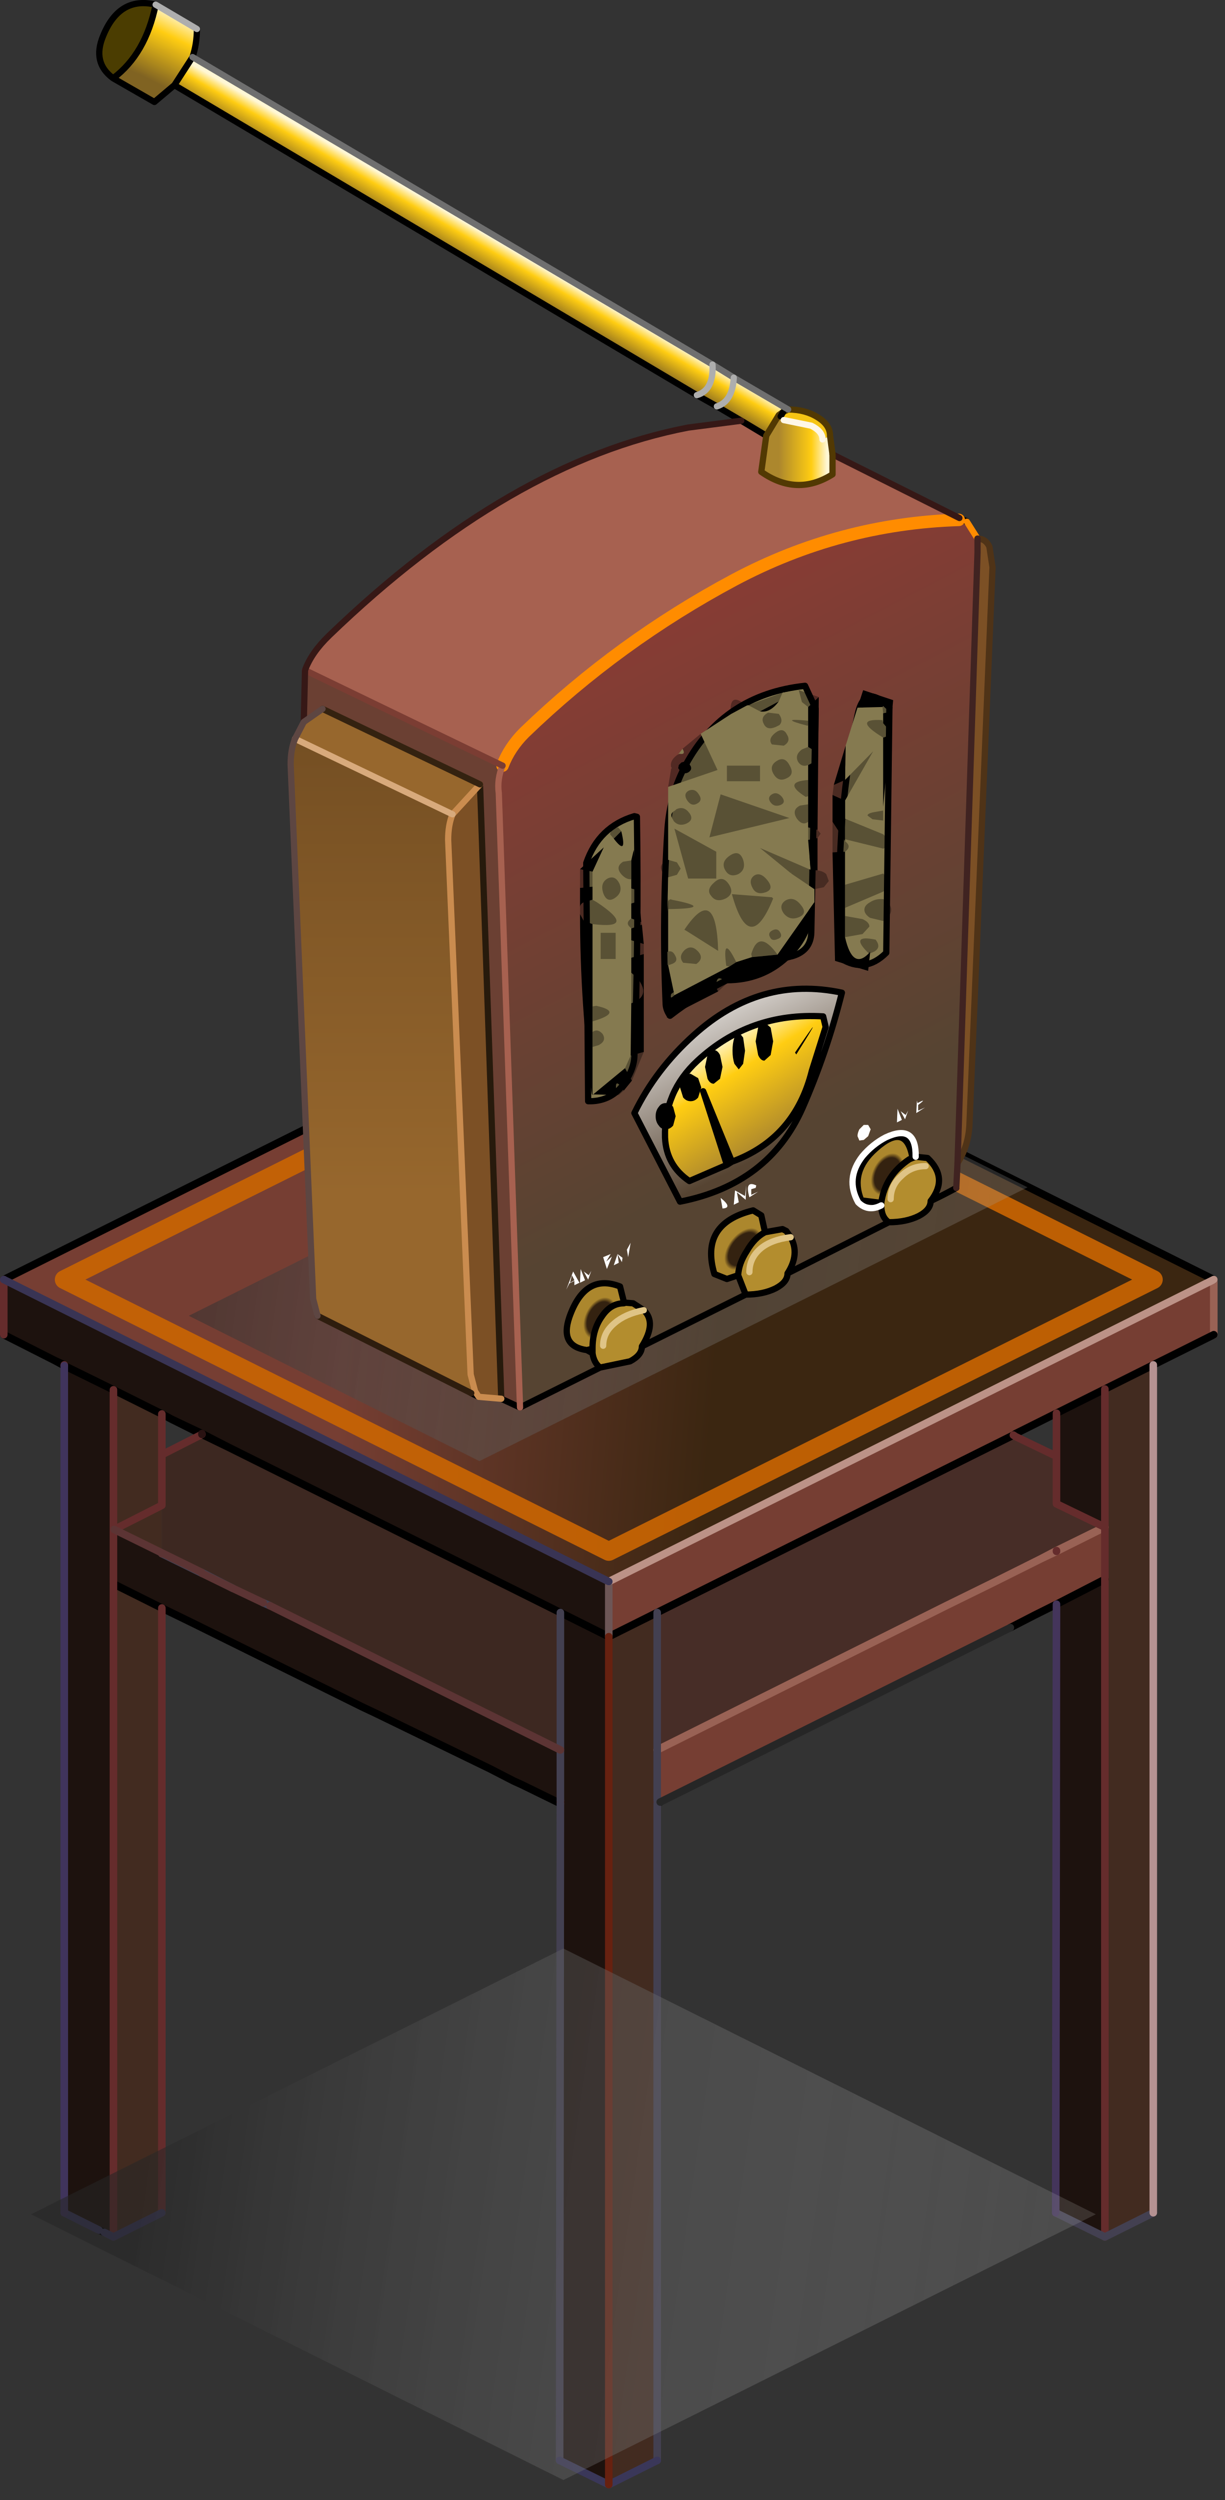 <svg xmlns="http://www.w3.org/2000/svg" xmlns:xlink="http://www.w3.org/1999/xlink" height="100" width="49"><rect width="100%" height="100%" fill="#333333" stroke="none"/><use height="100.3" transform="matrix(.605 0 0 .604 0 38.952)" width="80.5" xlink:href="#sprite0"/><use height="117.15" transform="matrix(.5 0 0 .499 3.851 -.013)" width="74.5" xlink:href="#sprite1"/><defs id="defs303"><linearGradient gradientTransform="matrix(-.022 -.002 .002 -.024 1.1 -29.8)" gradientUnits="userSpaceOnUse" id="gradient0" spreadMethod="pad" x1="-819.2" x2="819.2"><stop offset=".322" stop-color="#3b2611" id="stop60"/><stop offset="1" stop-color="#763e33" id="stop62"/></linearGradient><linearGradient gradientTransform="matrix(.056 .007 -.003 .021 15.35 34.35)" gradientUnits="userSpaceOnUse" id="gradient1" spreadMethod="pad" x1="-819.2" x2="819.2"><stop offset="0" stop-color="#262626" stop-opacity=".561" id="stop65"/><stop offset="1" stop-color="#fff" stop-opacity="0" id="stop67"/></linearGradient><linearGradient gradientTransform="matrix(.074 .01 -.004 .028 63 103.9)" gradientUnits="userSpaceOnUse" id="gradient2" spreadMethod="pad" x1="-819.2" x2="819.2"><stop offset="0" stop-color="#262626" stop-opacity=".561" id="stop164"/><stop offset="1" stop-color="#fff" stop-opacity="0" id="stop166"/></linearGradient><linearGradient gradientTransform="matrix(0 -.036 .023 -.012 51.05 63.75)" gradientUnits="userSpaceOnUse" id="gradient3" spreadMethod="pad" x1="-819.2" x2="819.2"><stop offset="0" stop-color="#564432" id="stop169"/><stop offset="1" stop-color="#943a35" id="stop171"/></linearGradient><linearGradient gradientTransform="matrix(0 -.064 .009 0 22.6 43.3)" gradientUnits="userSpaceOnUse" id="gradient4" spreadMethod="pad" x1="-819.2" x2="819.2"><stop offset="0" stop-color="#97672d" id="stop174"/><stop offset="1" stop-color="#342210" id="stop176"/></linearGradient><linearGradient gradientTransform="matrix(0 -.011 .01 -.005 51.05 84.6)" gradientUnits="userSpaceOnUse" id="gradient5" spreadMethod="pad" x1="-819.2" x2="819.2"><stop offset="0" stop-color="#564432" id="stop179"/><stop offset="1" stop-color="#fff" id="stop181"/></linearGradient><linearGradient gradientTransform="matrix(.004 .006 -.008 .005 51.7 88.85)" gradientUnits="userSpaceOnUse" id="gradient6" spreadMethod="pad" x1="-819.2" x2="819.2"><stop offset="0" stop-color="#fff7d5" id="stop184"/><stop offset=".255" stop-color="#ffcd12" id="stop186"/><stop offset=".784" stop-color="#ac872d" id="stop188"/></linearGradient><linearGradient gradientTransform="matrix(-.003 0 0 -.003 55.7 36.1)" gradientUnits="userSpaceOnUse" id="gradient10" spreadMethod="pad" x1="-819.2" x2="819.2"><stop offset="0" stop-color="#fff7d5" id="stop206"/><stop offset=".255" stop-color="#ffcd12" id="stop208"/><stop offset=".784" stop-color="#ac872d" id="stop210"/></linearGradient><linearGradient gradientTransform="matrix(-.001 .002 -.031 -.018 28.9 19.75)" gradientUnits="userSpaceOnUse" id="gradient11" spreadMethod="pad" x1="-819.2" x2="819.2"><stop offset="0" stop-color="#fff7d5" id="stop213"/><stop offset=".255" stop-color="#ffcd12" id="stop215"/><stop offset=".784" stop-color="#806322" id="stop217"/></linearGradient><linearGradient gradientTransform="matrix(-.002 .004 -.002 -.001 4.4 4.25)" gradientUnits="userSpaceOnUse" id="gradient12" spreadMethod="pad" x1="-819.2" x2="819.2"><stop offset="0" stop-color="#fff7d5" id="stop220"/><stop offset=".255" stop-color="#ffcd12" id="stop222"/><stop offset=".784" stop-color="#806322" id="stop224"/></linearGradient><g id="sprite0" transform="translate(40.25 50.15)"><use height="100.3" transform="translate(-40.25 -50.15)" width="80.5" xlink:href="#shape0" id="use8" x="0" y="0"/></g><g id="shape0" transform="translate(40.25 50.15)"><path d="M40-29.9v3.65l-4 2-3.2 1.6-3.2 1.6-2.7 1.35-.15.1L3.2-7.85 0-6.25V-9.9l40-20M29.6-8.4l-1.5.75-1.55.8L3.4 4.7l-.2-.1V1.25L22.3-8.3l3.15-1.55 3.1-1.55 1.05-.55v.05l3.2-1.6v3.45L29.6-8.4m0-3.5l-1.05.5 1.05-.5" fill="#763e33" fill-rule="evenodd" stroke="none" id="path11"/><path d="M36-24.25V31.9l-3.2 1.6v-56.15l3.2-1.6M3.2 4.8v43.5L0 49.9V-6.25l3.2-1.6V4.8M-29.55-8.15V31.9l-3.2 1.6V-9.75l3.2 1.6m0-12.85v6.05l-3.15 1.6 3.15-1.6v3.15l-3.15-1.55h-.05v-9.25l3.2 1.6" fill="#422b20" fill-rule="evenodd" stroke="none" id="path13"/><path d="M32.8 33.5l-3.25-1.6.05-40.3 3.2-1.65V33.5M0 49.9l-3.25-1.6.05-43.5V1.25 4.6l-.2.1-2.35-1.15-.55-.25-1.55-.8h-.05l-.1.05-4.6-2.3h-.05l-2.7-1.4-.95-.45-11.1-5.5-2.15-1.05-3.2-1.6V33.5l-.6-.3-.35-.15-2.3-1.15v-56.1l3.25 1.6-3.25-1.6v-.05l-.65-.3-3.35-1.7v-3.65l40 20v59.8m29.6-70.95l3.2-1.6v9.15l-3.2-1.55v-6m0 9.1l3.15-1.55h.05l-3.2 1.6v-.05m-58.5-8.7l-.65-.35-3.2-1.6v9.25h.05l3.15 1.55v.05l2.65 1.3 2.05 1 2 .95.45.2 19.2 9.55v-9.1L-25.15-18.8l-1.75-.9-2-.95M0-6.25l-3.2-1.6L0-6.25m-32.75-3.5v-3.6 3.6m17.4 8.6l7.5 3.65-7.5-3.65" fill="#1d120e" fill-rule="evenodd" stroke="none" id="path15"/><path d="M3.2-7.85L26.75-19.6l.15.1 2.7 1.3v3.15l3.2 1.55h-.05l-3.15 1.55-1.05.55-3.1 1.55L22.3-8.3 3.2 1.25v-9.1" fill="#472d27" fill-rule="evenodd" stroke="none" id="path17"/><path d="M26.75-19.6l.15-.1v.2l-.15-.1m-56.3 1.3l2.65-1.35v-.05l1.75.9L-3.2-7.85v9.1L-22.4-8.3l-.45-.2-4.05-2.1v.1l-2.65-1.3 2.65 1.3v.05l-2.65-1.3v-6.55m2.65-1.35l1.75.85-1.75-.85" fill="#3d2821" fill-rule="evenodd" stroke="none" id="path19"/><path d="M-40-29.9l40-20 40 20-40 20-40-20m40 18l36-18-36-18-36 18 36 18-36-18 36-18 36 18-36 18" fill="url(#gradient0)" fill-rule="evenodd" stroke="none" id="path21"/><path d="M-26.9-19.65l-2-1 2 .95v.05" fill="#5f2f29" fill-rule="evenodd" stroke="none" id="path23"/><path d="M40-29.9v3.65m-10.4 14.3l3.15-1.55h.05M3.2 1.25L22.3-8.3l3.15-1.55 3.1-1.55 1.05-.55m0 .05l3.2-1.6m-4.25 2.1l1.05-.5" fill="none" stroke="#996255" stroke-linecap="round" stroke-linejoin="round" stroke-width=".5" id="path25"/><path d="M40-26.25l-4 2M29.6-8.4l-1.5.75-1.55.8M3.4 4.7l-.2.1m-6.4 0l-.2-.1-2.35-1.15-.55-.25-1.55-.8-7.5-3.65-.95-.45-11.1-5.5-2.15-1.05m-3.8 41.35l-.35-.15M-36-24.2l-.65-.35-3.35-1.7m0-3.65l40-20 40 20M0-6.25l3.2-1.6L26.75-19.6l.15-.1 2.7-1.35 3.2-1.6 3.2-1.6M29.6-8.4l3.2-1.65M3.4 4.7l-.2-.1m-32.1-25.25l-.65-.35-3.2-1.6-3.25-1.6m9.1 4.55l-2-1 2 .95 1.75.9L-3.2-7.85 0-6.25M-25.15-18.8l-1.75-.85m-9.1-4.6l-.65-.3m3.9 14.8l3.2 1.6M-3.2 4.6l-.2.1" fill="none" stroke="#000" stroke-linecap="round" stroke-linejoin="round" stroke-width=".5" id="path27"/><path d="M0-9.9v3.65" fill="none" stroke="#6d5656" stroke-linecap="round" stroke-linejoin="round" stroke-width=".5" id="path29"/><path d="M-29.55-8.15V31.9M-40-26.25v-3.65m72.8 16.4l-3.2-1.55v-3.15l-2.7-1.3-.15-.1m6.05-3.05V33.5m-3.2-51.7v-2.85m0 9.1v.05M3.2 4.6v.2M-29.55-21v2.7l2.65-1.35m-2.65 4.7v-3.35M-36-24.2v-.05m3.25 1.65v9.25h.05l3.15-1.6m-3.2 1.6V33.5M-3.2 4.6v.2" fill="none" stroke="#652c2c" stroke-linecap="round" stroke-linejoin="round" stroke-width=".5" id="path31"/><path d="M40-29.9L0-9.9" fill="none" stroke="#bc9287" stroke-linecap="round" stroke-linejoin="round" stroke-width=".5" id="path33"/><path d="M0-11.9l-36-18 36-18 36 18-36 18" fill="none" stroke="#c96503" stroke-linecap="round" stroke-linejoin="round" stroke-opacity=".914" stroke-width="1.25" id="path35"/><path d="M36 31.9l-3.2 1.6-3.25-1.6M3.2 4.8v43.5m-6.45 0l.05-43.5m6.4-.2V-7.85m-26.05-.65l.45.2m19.2 9.55v-9.1m-23.7-2.6l-2.65-1.3m2.65 1.25l2.05 1.05M-3.2 1.25V4.6" fill="none" stroke="#434051" stroke-linecap="round" stroke-linejoin="round" stroke-width=".5" id="path37"/><path d="M3.2 48.3L0 49.9l-3.25-1.6m-26.3-16.4l-3.2 1.6-.6-.3m-.35-.15L-36 31.9" fill="none" stroke="#3a3759" stroke-linecap="round" stroke-linejoin="round" stroke-width=".5" id="path39"/><path d="M0-6.25V49.9" fill="none" stroke="#672110" stroke-linecap="round" stroke-linejoin="round" stroke-width=".5" id="path41"/><path d="M26.55-6.85L3.4 4.7" fill="none" stroke="#262626" stroke-linecap="round" stroke-linejoin="round" stroke-width=".5" id="path43"/><path d="M29.55 31.9l.05-40.3" fill="none" stroke="#44355b" stroke-linecap="round" stroke-linejoin="round" stroke-width=".5" id="path45"/><path d="M36-24.25V31.9" fill="none" stroke="#b59292" stroke-linecap="round" stroke-linejoin="round" stroke-width=".5" id="path47"/><path d="M-26.9-19.65v-.05" fill="none" stroke="#291212" stroke-linecap="round" stroke-linejoin="round" stroke-width=".5" id="path49"/><path d="M-29.55-11.8l2.65 1.3m4.5 2.2l19.2 9.55M-22.85-8.5l-2-.95-2.05-1m-2.65-1.3v-.05l-3.15-1.55" fill="none" stroke="#5c3434" stroke-linecap="round" stroke-linejoin="round" stroke-width=".5" id="path51"/><path d="M-36 31.9v-56.1" fill="none" stroke="#40345c" stroke-linecap="round" stroke-linejoin="round" stroke-width=".5" id="path53"/><path d="M0-9.9l-40-20" fill="none" stroke="#393454" stroke-linecap="round" stroke-linejoin="round" stroke-width=".5" id="path55"/><path d="M-3 14.4L32.2 32-3 49.6-38.2 32-3 14.4" fill="url(#gradient1)" fill-rule="evenodd" stroke="none" id="path57"/></g><g id="sprite1" transform="translate(.3 .05)"><use height="117.15" transform="translate(-.3 -.05)" width="74.5" xlink:href="#shape1" id="use70" x="0" y="0"/></g><g id="shape1" transform="translate(.3 .05)"><path d="M50.95 83.55l23.25 11.6q-21.9 11-43.85 21.95L7.1 105.45l2.3-1.15 31.2-15.6 7.5-3.75 2.85-1.4" fill="url(#gradient2)" fill-rule="evenodd" stroke="none" id="path73"/><path d="M38.9 69.15q1-2.9 3.85-3.75l.2.05q.15 9.6-.2 19.2-.05 1.15-.95 2.35-1.05 1.3-2.75 1.25l-.15-19.1M57.25 56.8l-.35 17.95q-.05 1.4-1.45 1.85-5.4 1.35-9.85 4.8-.35-.5-.35-1-.3-7 .15-14 .2-2.8 1.45-5.1 3.05-5.65 9.55-6.35l.85 1.85m2.05 9.9q.3-4.8 1.3-9.4.55-2.65 2.55-.6l-.25 19.65q-1.7 1.7-3.65.45-.25-5.1.05-10.1" fill="#857a50" fill-rule="evenodd" stroke="none" id="path75"/><path d="M66.45 96.25q0 .7-.95 1.2-1 .5-2.4.5-.6-.4-.6-1.35v-.2q.3-2.2 2.25-3.5l.25-.1.25-.1.95.1q1.7 1.6.25 3.45M55 102.05q0 .7-.95 1.2-1 .5-2.4.5l-.6-1.55q.05-.95.7-1.95.6-1.05 1.45-1.5l1.4-.25.3.15.35.5q.75 1.35-.25 2.9m-11.65 5.85q0 .7-.95 1.2l-2.4.5q-.5-.4-.6-1.15v-.4q0-1.5.75-2.55.7-1.05 1.75-1.05l.15-.05.6.05.85.55q-1.5.3-2.35 1.05-.9.75-.9 1.8 0-1.05.9-1.8.85-.75 2.35-1.05 1.05 1-.15 2.9m8.6-5.95q0-1.1.85-1.85t2.45-.95q-1.6.2-2.45.95-.85.75-.85 1.85m11.3-5.85q0-1.1.85-1.85.8-.8 1.95-.8-1.15 0-1.95.8-.85.75-.85 1.85" fill="#b38d2e" fill-rule="evenodd" stroke="none" id="path77"/><path d="M30.3 111.95l-.6-.3.3-.15.3.45M15.6 59.2l.7-1.35 1.5-1.05 12.6 6.05-2.2 2.4-12.6-6.05" fill="#97672d" fill-rule="evenodd" stroke="none" id="path79"/><path d="M33.6 112.8l-1.5-.7-1.7-49.25-12.6-6.05-1.5 1.05.1-4.15 15.8 7.65q-.45 1.1-.3 2.2l1.7 49.25" fill="#6b4033" fill-rule="evenodd" stroke="none" id="path81"/><path d="M51.3 33.7l2 1.2-.4 2.9q2.85 2 5.7.2v-1.6l10.15 5.1-.05.15q-9.5.3-17.95 4.8-9.25 4.95-16.8 12.25-1.2 1.2-1.75 2.65L16.4 53.7q.5-1.4 1.95-2.8 14.4-13.9 28.7-16.65l4.25-.55" fill="#a76150" fill-rule="evenodd" stroke="none" id="path83"/><path d="M70.2 43.15q.65 0 .95.65l.25 1.65-1.85 44.75q-.1 1.7-.95 3l1.6-48.95v-1.1M32.1 112.1l-1.75-.15h-.05l-.3-.45-.35-1.35-1.8-42.85q0-1.2.35-2.05l2.2-2.4 1.7 49.25" fill="#7c5025" fill-rule="evenodd" stroke="none" id="path85"/><path d="M50.15 93.35l-1.9-5.9 2.3 5.65-.4.25" fill="#000" fill-rule="evenodd" stroke="none" id="path87"/><path d="M69.3 41.75v.05h.05l.85 1.35v1.1L68.6 93.2l-.1 2q-1 .55-2.05 1.05 1.45-1.85-.25-3.45l-.95-.1-.25.1q-.5-2.95-2.95-.75-2.1 1.85-1.15 4.15l1.6.2v.2q0 .95.6 1.35l-8.1 4.1q1-1.55.25-2.9l-.35-.5-.3-.15-1.4.25-.3-1.35-.65-.4q-4.3 1.05-3.1 5.1l1 .4.9-.3.6 1.55-8.3 4.15q1.2-1.9.15-2.9l-.85-.55-.6-.05-.15.05v-.15l-.3-1.2q-2.8-1.1-4.05 2.45-.8 2.35 1.4 2.65l.45.25q.1.75.6 1.15l-6.4 3.2-1.7-49.25q-.15-1.1.3-2.2.55-1.45 1.75-2.65 7.55-7.3 16.8-12.25 8.45-4.5 17.95-4.8l.6.1m-30.4 27.4l.15 19.1q1.7.05 2.75-1.25.9-1.2.95-2.35.35-9.6.2-19.2l-.2-.05q-2.85.85-3.85 3.75M57.25 56.8l-.85-1.85q-6.5.7-9.55 6.35-1.25 2.3-1.45 5.1-.45 7-.15 14 0 .5.35 1 4.45-3.45 9.85-4.8 1.4-.45 1.45-1.85l.35-17.95m2.05 9.9q-.3 5-.05 10.1 1.95 1.25 3.65-.45l.25-19.65q-2-2.05-2.55.6-1 4.6-1.3 9.4m-9.5 30.15q.85-.05-.15-.85l.15.85m-3.4-.55q7.1-1.4 9.8-7.5 1.95-4.45 3.15-9.25-6.55-1.4-11.85 3.4-3.05 2.75-4.75 6.25l3.65 7.1m5.2-.45l-.8-.45-.1 1.15.4-.2-.15-.8.7.6.05-1.15-.1.85m.85-.65l.05-.2q-.95-.45-.55.95l.7-.45-.55.25v-.45l.35-.1m12.85-6l.7-.45-.55.25v-.45q.8-.6-.05-.15l-.05-.2-.05 1m-.9.5l.25-.7-.2.35-.4-.3.35.65m-2.75.8l-.2-.35h-.35l-.35.35q-.15.3-.15.55l.15.35.35-.05.35-.3.2-.55m3.6 2.2q.05-2.7-2.4-1.55-1.05.55-1.85 1.5-1.4 1.8-.35 3.7.8.8 1.85.25-1.05.55-1.85-.25-1.05-1.9.35-3.7.8-.95 1.85-1.5 2.45-1.15 2.4 1.55m-1.1-2.95l-.35-.9-.05 1.1.4-.2m-22 10.4l.1.6.2-1.15-.3.55m-.65 1.05l-.1-.7-.3.9.4-.2m-1-.1l.35-.6-.6.25.3.95.4-1-.45.4m.9-.6l.35.65.05-.35-.4-.3m-2 7.55v.4l-.45-.25.4-.1.05-.05m2.65-3.65l-.15-.1.15.1m-4.3-2.2l.2.4-.35.2.15-.6m.2.8l.4-.2-.5-.9-.55 1.45.25-.5.4-.2v.35m.85-.4l-.35-.9-.05 1.1.4-.2m.25-.05l.25-.7-.2.35-.4-.3.35.65" fill="url(#gradient3)" fill-rule="evenodd" stroke="none" id="path89"/><path d="M29.7 111.65l-12.3-6.2-.35-1.35-1.8-42.85q0-1.2.35-2.05l12.6 6.05q-.35.85-.35 2.05l1.8 42.85.35 1.35-.3.15" fill="url(#gradient4)" fill-rule="evenodd" stroke="none" id="path91"/><path d="M50.55 93.1q5.05-1.85 6.4-7.3l1.1-3.5-.2-.85Q52 81.1 47.8 85q-2.7 2.5-2.6 6.15.1 2.25 1.95 3.5l3-1.3.4-.25m-4.15 3.2l-3.65-7.1q1.7-3.5 4.75-6.25 5.3-4.8 11.85-3.4-1.2 4.8-3.15 9.25-2.7 6.1-9.8 7.5" fill="url(#gradient5)" fill-rule="evenodd" stroke="none" id="path93"/><path d="M50.15 93.35l-3 1.3q-1.85-1.25-1.95-3.5-.1-3.65 2.6-6.15 4.2-3.9 10.05-3.55l.2.85-1.1 3.5q-1.35 5.45-6.4 7.3l-2.3-5.65 1.9 5.9" fill="url(#gradient6)" fill-rule="evenodd" stroke="none" id="path95"/><path d="M51.05 102.2l-.9.3-1-.4q-1.2-4.05 3.1-5.1l.65.4.3 1.35q-.85.45-1.45 1.5-.65 1-.7 1.95" fill="url(#gradient7)" fill-rule="evenodd" stroke="none" id="path97"/><path d="M65 92.8l-.25.1q-1.95 1.3-2.25 3.5l-1.6-.2q-.95-2.3 1.15-4.15 2.45-2.2 2.95.75" fill="url(#gradient8)" fill-rule="evenodd" stroke="none" id="path99"/><path d="M41.9 104.45q-1.05 0-1.75 1.05-.75 1.05-.75 2.55l-.05.05-.4.1q-2.2-.3-1.4-2.65 1.25-3.55 4.05-2.45l.3 1.2v.15" fill="url(#gradient9)" fill-rule="evenodd" stroke="none" id="path101"/><path d="M53.3 34.9l1-1.65.15.1.25.3 2.2.45q.9.45.9 1.1l.6-.3.2 1.5V38q-2.85 1.8-5.7-.2l.4-2.9" fill="url(#gradient10)" fill-rule="evenodd" stroke="none" id="path103"/><path d="M55.05 32.8l-.4.2-.35.25-1 1.65-2-1.2-1.95-1.15q1.25-.4 1.35-2.3-.1 1.9-1.35 2.3l-1.6-.9q1.35-.4 1.25-2.45.1 2.05-1.25 2.45L5.95 6.8 7.4 4.55 49 29.2l1.7 1.05 4.35 2.55" fill="url(#gradient11)" fill-rule="evenodd" stroke="none" id="path105"/><path d="M54.3 33.25l.35-.25.4-.2q1.4 0 2.4.65.95.6.95 1.45l-.6.3q0-.65-.9-1.1l-2.2-.45-.25-.3-.15-.1m.35-.25l-.2.35.2-.35" fill="#f6c514" fill-rule="evenodd" stroke="none" id="path107"/><path d="M7.4 4.55L5.95 6.8l-1.6 1.35-3.3-1.9q2.6-1.95 3.4-5.9l3.3 1.95q0 1.2-.35 2.25" fill="url(#gradient12)" fill-rule="evenodd" stroke="none" id="path109"/><path d="M1.05 6.25Q-.65 5 .25 2.85q1.3-3.2 4.2-2.5-.8 3.95-3.4 5.9" fill="#4b3d01" fill-rule="evenodd" stroke="none" id="path111"/><path d="M49.8 96.85l-.15-.85q1 .8.15.85m2.65-1.65l-.35.1v.45l.55-.25-.7.45q-.4-1.4.55-.95l-.05.2m-.85.65l.1-.85-.05 1.15-.7-.6.15.8-.4.2.1-1.15.8.45m10.05-5.35l-.2.55-.35.3-.35.05-.15-.35q0-.25.15-.55l.35-.35h.35l.2.35m2.75-.8l-.35-.65.4.3.2-.35-.25.7m.9-.5l.05-1 .05.2q.85-.45.05.15V89l.55-.25-.7.45m-1.15.55l-.4.2.05-1.1.35.9M41.4 100.5l.4.3-.05.35-.35-.65.1.7-.4.2.3-.9m-.9.6l.45-.4-.4 1-.3-.95.6-.25-.35.6m1.65-.95l.3-.55-.2 1.15-.1-.6m-3.1 2.4l-.35-.65.4.3.2-.35-.25.7m-.25.05l-.4.2.05-1.1.35.9m-.85.4v-.35l-.4.2-.25.5.55-1.45.5.9-.4.2m-.2-.8l-.15.6.35-.2-.2-.4" fill="#fff" fill-rule="evenodd" stroke="none" id="path113"/><path d="M49.35 32.55l1.95 1.15 2 1.2m15.45 6.6l.55.25v.05h.05m-.85 53.4q-1 .55-2.05 1.05 0 .7-.95 1.2-1 .5-2.4.5l-8.1 4.1q0 .7-.95 1.2-1 .5-2.4.5l-8.3 4.15q0 .7-.95 1.2l-2.4.5-6.4 3.2-1.5-.7m-1.75-.15h-.05l-.6-.3m18.05-80l1.6.9m19.35 9.1l.6.1M7.4 4.55L5.95 6.8l41.8 24.85M5.95 6.8l-1.6 1.35-3.3-1.9Q-.65 5 .25 2.85q1.3-3.2 4.2-2.5m3.3 1.95q0 1.2-.35 2.25m-6.35 1.7q2.6-1.95 3.4-5.9m34.45 68.8q1-2.9 3.85-3.75l.2.05q.15 9.6-.2 19.2-.05 1.15-.95 2.35-1.05 1.3-2.75 1.25l-.15-19.1M57.25 56.8l-.35 17.95q-.05 1.4-1.45 1.85-5.4 1.35-9.85 4.8-.35-.5-.35-1-.3-7 .15-14 .2-2.8 1.45-5.1 3.05-5.65 9.55-6.35l.85 1.85m2.05 9.9q-.3 5-.05 10.1 1.95 1.25 3.65-.45l.25-19.65q-2-2.05-2.55.6-1 4.6-1.3 9.4m-8.75 26.4q5.05-1.85 6.4-7.3l1.1-3.5-.2-.85Q52 81.1 47.8 85q-2.7 2.5-2.6 6.15.1 2.25 1.95 3.5l3-1.3-1.9-5.9 2.3 5.65-.4.25M46.4 96.3q7.1-1.4 9.8-7.5 1.95-4.45 3.15-9.25-6.55-1.4-11.85 3.4-3.05 2.75-4.75 6.25l3.65 7.1m6.8 2.45l-.3-1.35-.65-.4q-4.3 1.05-3.1 5.1l1 .4.9-.3q.05-.95.7-1.95.6-1.05 1.45-1.5l1.4-.25.3.15.35.5q.75 1.35-.25 2.9m10.25-9.35l.95.1q1.7 1.6.25 3.45m-1.2-3.55l-.25.1-.25.1q-1.95 1.3-2.25 3.5v.2q0 .95.6 1.35M65 92.8q-.5-2.95-2.95-.75-2.1 1.85-1.15 4.15l1.6.2m-11.45 5.8l.6 1.55M43.5 105l-.85-.55-.6-.05-.15.05q-1.05 0-1.75 1.05-.75 1.05-.75 2.55v.4q.1.75.6 1.15m-1.05-1.4q-2.2-.3-1.4-2.65 1.25-3.55 4.05-2.45l.3 1.2.15.1m1.3 3.5q1.2-1.9.15-2.9m-4.55 3.2l.45.25m-.05-.35l-.4.1" fill="none" stroke="#000" stroke-linecap="round" stroke-linejoin="round" stroke-width=".5" id="path115"/><path d="M69.35 41.8l.85 1.35" fill="none" stroke="#ff8c00" stroke-linecap="round" stroke-linejoin="round" stroke-width=".5" id="path117"/><path d="M32.2 61.35q.55-1.45 1.75-2.65 7.55-7.3 16.8-12.25 8.45-4.5 17.95-4.8" fill="none" stroke="#ff8c00" stroke-linecap="round" stroke-linejoin="round" stroke-width="1" id="path119"/><path d="M32.2 61.35q-.45 1.1-.3 2.2l1.7 49.25" fill="none" stroke="#a76150" stroke-linecap="round" stroke-linejoin="round" stroke-width=".5" id="path121"/><path d="M16.4 53.7l15.8 7.65" fill="none" stroke="#7b3d33" stroke-linecap="round" stroke-linejoin="round" stroke-width=".5" id="path123"/><path d="M70.2 43.15q.65 0 .95.65l.25 1.65-1.85 44.75q-.1 1.7-.95 3" fill="none" stroke="#4f3317" stroke-linecap="round" stroke-linejoin="round" stroke-width=".5" id="path125"/><path d="M30.4 62.85l1.7 49.25" fill="none" stroke="#271a0c" stroke-linecap="round" stroke-linejoin="round" stroke-width=".5" id="path127"/><path d="M32.1 112.1l-1.75-.15m-2.15-46.7q-.35.85-.35 2.05l1.8 42.85.35 1.35.3.45m-2.1-46.7l2.2-2.4" fill="none" stroke="#ca8c4f" stroke-linecap="round" stroke-linejoin="round" stroke-width=".5" id="path129"/><path d="M30.4 62.85L17.8 56.8" fill="none" stroke="#342210" stroke-linecap="round" stroke-linejoin="round" stroke-width=".5" id="path131"/><path d="M29.7 111.65l-12.3-6.2" fill="none" stroke="#2e1d0e" stroke-linecap="round" stroke-linejoin="round" stroke-width=".5" id="path133"/><path d="M58.6 36.4l10.15 5.1M16.3 57.85l.1-4.15q.5-1.4 1.95-2.8 14.4-13.9 28.7-16.65l4.25-.55" fill="none" stroke="#361816" stroke-linecap="round" stroke-linejoin="round" stroke-width=".5" id="path135"/><path d="M68.6 93.2l-.1 2m1.7-52.05v1.1L68.6 93.2" fill="none" stroke="#402321" stroke-linecap="round" stroke-linejoin="round" stroke-width=".5" id="path137"/><path d="M15.6 59.2l12.6 6.05" fill="none" stroke="#d8aa7c" stroke-linecap="round" stroke-linejoin="round" stroke-width=".5" id="path139"/><path d="M17.4 105.45l-.35-1.35-1.8-42.85q0-1.2.35-2.05l.7-1.35m1.5-1.05l-1.5 1.05" fill="none" stroke="#5d4642" stroke-linecap="round" stroke-linejoin="round" stroke-width=".5" id="path141"/><path d="M62.5 96.6q-1.05.55-1.85-.25-1.05-1.9.35-3.7.8-.95 1.85-1.5 2.45-1.15 2.4 1.55" fill="none" stroke="#fff" stroke-linecap="round" stroke-linejoin="round" stroke-width=".5" id="path143"/><path d="M66.05 93.45q-1.15 0-1.95.8-.85.75-.85 1.85m-8 3.05q-1.6.2-2.45.95-.85.75-.85 1.85M43.5 105q-1.5.3-2.35 1.05-.9.75-.9 1.8" fill="none" stroke="#dfc486" stroke-linecap="round" stroke-linejoin="round" stroke-width=".5" id="path145"/><path d="M54.3 33.25l.35-.25.4-.2q1.4 0 2.4.65.95.6.95 1.45l.2 1.5V38q-2.85 1.8-5.7-.2l.4-2.9 1-1.65" fill="none" stroke="#523903" stroke-linecap="round" stroke-linejoin="round" stroke-width=".5" id="path147"/><path d="M54.45 33.35l.2-.35" fill="none" stroke="#000" stroke-linecap="round" stroke-linejoin="round" stroke-width=".5" id="path149"/><path d="M57.8 35.2q0-.65-.9-1.1l-2.2-.45" fill="none" stroke="#fef7e7" stroke-linecap="round" stroke-linejoin="round" stroke-width=".5" id="path151"/><path d="M55.05 32.8l-4.35-2.55M7.4 4.55L49 29.2l1.7 1.05" fill="none" stroke="#6f6f6f" stroke-linecap="round" stroke-linejoin="round" stroke-width=".5" id="path153"/><path d="M50.7 30.25q-.1 1.9-1.35 2.3M49 29.2q.1 2.05-1.25 2.45M4.45.35l3.3 1.95" fill="none" stroke="#aeaeae" stroke-linecap="round" stroke-linejoin="round" stroke-width=".5" id="path155"/><path d="M40.3 67.9l.5-1.05.3.35q1.1 1.45.6-.6l-.25-.3 1.05-.4.2 2.2-.2.85-.65.1q-.65.4-.15 1 .4.45.8.4v3.15q-.5.35-.1.7l.1.1v6l-.05 4.2-.45 1-2.6 2.15V83.9l.5-.15q.65-.35.3-.9-.4-.45-.8-.15v-.85q2.55-.75.3-1.25l-.3.05v-6.6q3.65.45.35-1.75l-.35-.2v-2.25l.9-1.95m-.25 8.95h1.2v-2.1h-1.2v2.1m22.6-17.75v5.85l-.85.15q-.4.1-.4.25l.4.3.85.1v1.1L59.6 65.6v-1.45l2.25-3.95-2.25 2.3.05-2.75.95-3.05 2-.05.05.5v.8l-.05-.25q-2.5-.15.05 1.4m0 8.9v2l-3.05.9v-2.65q.55-.4.05-.8l-.05-.05v-.15l3.05.75m0 3.45v.6q-.6-.05-1.05.25-.45.25-.45.6t.45.65l1.05.25-.5 1.65-.1-.15q-2.15-.45-.55 1.1-1.3 1.35-1.9-1.3l1.4-.25.55-.6q0-.35-.55-.6l-1.4-.25v-.65l3.05-1.3M54.3 57.2l-.85-.1q-.65.35-.35.9.25.55.95.25l.3-.15q.3-.3.05-.75l-.1-.15m-2.6-.65l.15-.05.95.5q.8.15 1.5-.8l.3-.7 1.3-.2.25.95.5.4v1.1q-2.55-.25-.05.4l.05-.05v1.75l-.5.2q-.6.45-.3 1 .3.45.8.25v1.2q-2.1.15-.2 1.35l.2-.05v.65l-.65.1q-.7.35-.25 1.05.45.6.9.25v1.45l.2 2.4-4.05-1.75L55.3 70l1.85 1.25v1.05l-2.95 4.2q-1.5-2.1-2.1-.05l.05.25-1.25.4q-1.15-2.35-.8.3l.25.05-4.4 2.3-.05-.25-.45-2.15.3-.1q.55-.2.25-.7-.2-.4-.55-.3v-3.4q3.9-.05.3-.75-.15-.1-.3.1v-1.9l.7-.2.3-.5-.3-.5-.7-.2v-5.85l3.95-1.35-1.35-2.9 2.45-1.6 1.2-.65m3.25 2.3q-.3-.6-.9-.15-.65.5-.3.95l.95.1q.6-.35.25-.9M54.1 61q-.6.4-.2 1.05.4.65 1.05.3.65-.3.2-1.05-.4-.75-1.05-.3m-7.5-1q.3.5-.25.4l-.1.05.35-.45m-.9 1.5l.05.05h-.05v-.05m.3 3.45q-.5.25-.15.75l.05.1q.4.45 1 .2.65-.3.25-.85-.45-.6-1.05-.3l-.1.1m.95-.85q.35.55.8.3.5-.25.15-.75-.3-.5-.8-.3-.45.25-.15.75m1.8 3l6.4-1.55-5.5-1.9-.9 3.45m-8.15 3.3q-.6.35-.35 1.15.3.85.95.4.65-.45.35-1.15-.35-.7-.95-.4m8.7-2.15l-3.35-1.85 1.1 4h2.25v-2.15m-.15 2.45q-.7.6-.25 1.1.4.55 1.15.2.75-.4.25-1.15-.5-.75-1.15-.15m.85-1q.35.65 1.05.35.65-.35.4-1.15-.3-.85-1.05-.35T50 69.7m4.45-5.2q.45-.2.1-.65-.4-.45-.8-.2t-.1.65q.3.4.8.2m.85 5.5l-.05-.05h.05V70m-3.1 1.15q.3.6 1.05.35.7-.25.15-.95-.55-.7-1.05-.4-.5.35-.15 1m1.55.75l-3.2-.25q1.4 5.05 3.3.35l-.1-.1m.95 1.3q.5.6 1.2.3.75-.3.15-1-.55-.7-1.2-.35-.6.4-.15 1.05m-4.55-10.6h2.65v-1.25h-2.65v1.25m4.05 12.65q.45-.15.2-.55-.2-.35-.6-.15-.4.2-.2.55.15.35.6.15m-7.2-.6l2.45 1.55q-.15-5.5-2.7-1.7l.25.15m.85 1.6q-.55-.6-1.1-.1-.5.5-.1 1l1.05.1q.65-.45.15-1" fill="#857a50" fill-rule="evenodd" stroke="none" id="path157"/><path d="M38.4 71.15v-1.5l1 .2v1.2l-1 .1m2.4-4.3q.05-.3.35-.5l.3-.05.25.3-.6.6-.3-.35m2.25 4.5l.1.85-.65.2v-1.2l.55.15m.25 2.55l.05.2-.85.3-.1-.1q-.4-.35.1-.7l.8.3m.2 1.75v.8l-1 .3v-1.4l1 .3m0 8.65l-.95 2.3-.55-1 .45-1 1.05-.3m-1.6 3.1l-.4.35h-.15q-.3-1.65.55-.35m-3.5-14.15v-.55q0-.25.3-.4l.7-.2.35.2q3.3 2.2-.35 1.75l-.7-.25-.3-.55m1 7.4l.3-.05q2.25.5-.3 1.25v-1.2m0 2.05q.4-.3.8.15.35.55-.3.9l-.5.15v-1.2m3.1-2.3v-2.45l.45.4q1.2 1.45-.45 2.05m0-9.95q-.4.05-.8-.4-.5-.6.15-1l.65-.1v1.5m-2.45 6.4v-2.1h1.2v2.1h-1.2m22.6-18.9l.3.35q.35.65-.3.8-2.55-1.55-.05-1.4l.05.25m-.05-1.3l.1-.15q1.3.45-.05.65l-.05-.5m.05 8.3v.8l-.85-.1-.4-.3q0-.15.4-.25l.85-.15m0 1.9l.3.3q.35.65-.3.85l-3.05-.75V65.6l3.05 1.25m0 3.15l.3.3q.45.65-.3 1.15l-3.05 1.3V70.9l3.05-.9m0 2.05l.25.1q.9.9-.25 1.65l-1.05-.25q-.45-.3-.45-.65 0-.35.45-.6.45-.3 1.05-.25m-.5 3.4q.3.5-.2.8l-.35.15v-.15l-.1.15q-1.6-1.55.55-1.1l.1.15M58.6 68.3v-2.45l1 1.55.05.05q.5.4-.05.8l-1 .05m0-4.6l.1-.8.9-.4 2.25-2.3-2.25 3.95-1-.45m-4.3-6.5l.1.15q.25.45-.05.75l-.3.15q-.7.3-.95-.25-.3-.55.35-.9l.85.1m-2.6-.65l-1.2.65-.05-.1q-.1-1.75 1.25-.55m-3.65 2.25l1.35 2.9-3.95 1.35.25-1.5h.05l-.05-.05q-.15-.5.4-.95l.15-.1.1-.05q.55.1.25-.4l1.45-1.2m-2.6 10.1l.7.2.3.5-.3.5-.7.2-.2-.1q-.85-.85.2-1.3m0 3.3q.15-.2.3-.1 3.6.7-.3.75v-.65m0 4.05q.35-.1.55.3.3.5-.25.7l-.3.1-.3-.2.05-.75.25-.15m.45 3.25l.05.25q-.4.4-.25-.1l.2-.15m4.45-2.05l-.25-.05q-.35-2.65.8-.3l-.55.35m1.8-.75l-.05-.25q.6-2.05 2.1.05l-2.05.2m5-5.45L55.3 70l-2.5-2.05 4.05 1.75.55.05q.45.05.7.3l.2.55-.4.5-.75.15m-.5-3.95v-1l.75.2.25.3-.25.35-.75.15m0-1.45q-.45.35-.9-.25-.45-.7.25-1.05l.65-.1v1.4m0-2.05l-.2.05q-1.9-1.2.2-1.35v1.3m0-2.5q-.5.2-.8-.25-.3-.55.3-1l.5-.2.4.25q.8.65-.4 1.2m0-3.2l-.05.05q-2.5-.65.05-.4v.35m0-1.45l-.5-.4-.25-.95 1.6.55-.85.8M54.6 55.5l-.3.7-1.5.8-.95-.5 2.75-1m-.5 5.5q.65-.45 1.05.3.45.75-.2 1.05-.65.35-1.05-.3-.4-.65.2-1.05m.85-2.15q.35.55-.25.9l-.95-.1q-.35-.45.3-.95.6-.45.9.15M46.3 61.3l-.05.25.1.15q.3.4.7.2.4-.25.15-.6-.2-.4-.7-.2l-.2.2m2.45 5.8l.9-3.45 5.5 1.9-6.4 1.55m-1.8-3q-.3-.5.15-.75.5-.2.8.3.35.5-.15.75-.45.25-.8-.3m-.95.85l.1-.1q.6-.3 1.05.3.4.55-.25.85-.6.25-1-.2l-.05-.1q-.35-.5.15-.75m-5.4 5.45q.6-.3.95.4.3.7-.35 1.15-.65.45-.95-.4-.25-.8.35-1.15m9.4-.7q-.35-.65.4-1.15.75-.5 1.05.35.25.8-.4 1.15-.7.3-1.05-.35m-.85 1q.65-.6 1.15.15.5.75-.25 1.15-.75.35-1.15-.2-.45-.5.25-1.1m.15-2.45v2.15h-2.25l-1.1-4 3.35 1.85m5.4 4.95q-.45-.65.15-1.05.65-.35 1.2.35.6.7-.15 1-.7.3-1.2-.3m-.95-1.3l.1.1q-1.9 4.7-3.3-.35l3.2.25m-1.55-.75q-.35-.65.15-1 .5-.3 1.05.4t-.15.95q-.75.25-1.05-.35M55.3 70v-.05h-.05l.05.05m-.85-5.5q-.5.2-.8-.2-.3-.4.1-.65t.8.2q.35.45-.1.65m-4.3-1.9v-1.25h2.65v1.25h-2.65m4.05 12.65q-.45.2-.6-.15-.2-.35.2-.55.4-.2.6.15.25.4-.2.55m-6.35 1q.5.55-.15 1l-1.05-.1q-.4-.5.1-1 .55-.5 1.1.1m-.85-1.6l-.25-.15q2.55-3.8 2.7 1.7L47 74.65m2.45 4.8l-.15-.3q-.05-1.3.85-.35l-.7.65M59.6 73.4l1.4.25q.55.25.55.6l-.55.6-1.4.25v-1.7" fill="#000" fill-opacity=".333" fill-rule="evenodd" stroke="none" id="path159"/><path d="M38.4 69.65l1.9-1.75-.9 1.95-1-.2m4.3-1.55l.35 3.25-.55-.15v-2.25l.2-.85m.45 4.1l.15 1.7-.8-.3v-1.2l.65-.2m.2 1.9l.15 1.55-1-.3v-.95l.85-.3m.15 2.35v7.85l-1.05.3.05-4.2q1.65-.6.45-2.05l-.45-.4v-1.2l1-.3m-.95 10.15l-.65.8q-.85-1.3-.55.35h.15l-2.15-.05q-.95-7.25-.95-14.45l.3.55.7.25v13.7L42 85.6l.55 1M38.4 72.7v-1.55l1-.1v1.05l-.7.2q-.3.15-.3.4m24.25-13.6q.65-.15.3-.8l-.3-.35v-.8q1.35-.2.05-.65l-.1.15-2 .05.45-1.4 2.4.8-.8 8.55V59.1M61.6 76.4l-.15 1.4-2.65-.8-.2-8.7 1-.05v6.85q.6 2.65 1.9 1.3l.1-.15v.15m-3-10.55V63.7l1 .45v3.25l-1-1.55m.1-2.95l.95-3.15-.05 2.75-.9.4m-13.25 9.05v4.3l-.25.15.25-4.45m0 5.4l.45 2.15-.2.15q-.15.5.25.1l4.4-2.3.55-.35 1.25-.4 2.05-.2 2.95-4.2q0 2.7-2.05 4.6-2.05 1.9-4.95 1.9-.9-.95-.85.35l.15.3-4.1 2.1-.2-4.4.3.2m11.4-7.65l-.2-2.4.75-.15v2.6l-.55-.05m-.2-3.4v-5q1.2-.55.4-1.2l-.4-.25v-3.2l.85-.8-.1 10.65-.75-.2M54.3 56.2q-.7.95-1.5.8l1.5-.8m-8 5.1l.2-.2q.5-.2.7.2.25.35-.15.6-.4.2-.7-.2l-.1-.15.05-.25m-4.6 5.3q.5 2.05-.6.6l.6-.6m12.15 16.85l-.2 1.1-.5.45q-.3 0-.5-.45l-.2-1.1.2-1.1q.2-.45.5-.45l.5.45.2 1.1m-2.75-.75l.35.45.15 1.05-.15 1.05-.35.45-.35-.45q-.15-.45-.15-1.05 0-.6.15-1.05.15-.45.35-.45m4.6 1.8l-.1-.15q2.8-4.15.1.15m-8.45 1.55l.6.35.25.75-.25.8q-.25.3-.6.3t-.6-.3l-.25-.8q0-.45.25-.75.25-.35.6-.35m2.35.4l-.5.4q-.3 0-.5-.4l-.2-.95.2-.95q.2-.4.5-.4t.5.4l.2.95-.2.95m-3.55 3l-.2.75q-.25.3-.6.3t-.55-.3q-.25-.3-.25-.75t.25-.75q.2-.3.55-.3.35 0 .6.3l.2.75" fill="#000" fill-rule="evenodd" stroke="none" id="path161"/></g><radialGradient cx="0" cy="0" gradientTransform="matrix(.004 .002 -.004 .006 51.45 100.1)" gradientUnits="userSpaceOnUse" id="gradient7" r="819.2" spreadMethod="pad"><stop offset=".255" stop-color="#342210" id="stop191"/><stop offset=".325" stop-color="#ac872d" id="stop193"/></radialGradient><radialGradient cx="0" cy="0" gradientTransform="matrix(.004 .002 -.003 .006 63 94.1)" gradientUnits="userSpaceOnUse" id="gradient8" r="819.2" spreadMethod="pad"><stop offset=".255" stop-color="#342210" id="stop196"/><stop offset=".325" stop-color="#ac872d" id="stop198"/></radialGradient><radialGradient cx="0" cy="0" gradientTransform="matrix(.004 .002 -.003 .006 40 105.65)" gradientUnits="userSpaceOnUse" id="gradient9" r="819.2" spreadMethod="pad"><stop offset=".255" stop-color="#342210" id="stop201"/><stop offset=".325" stop-color="#ac872d" id="stop203"/></radialGradient></defs></svg>